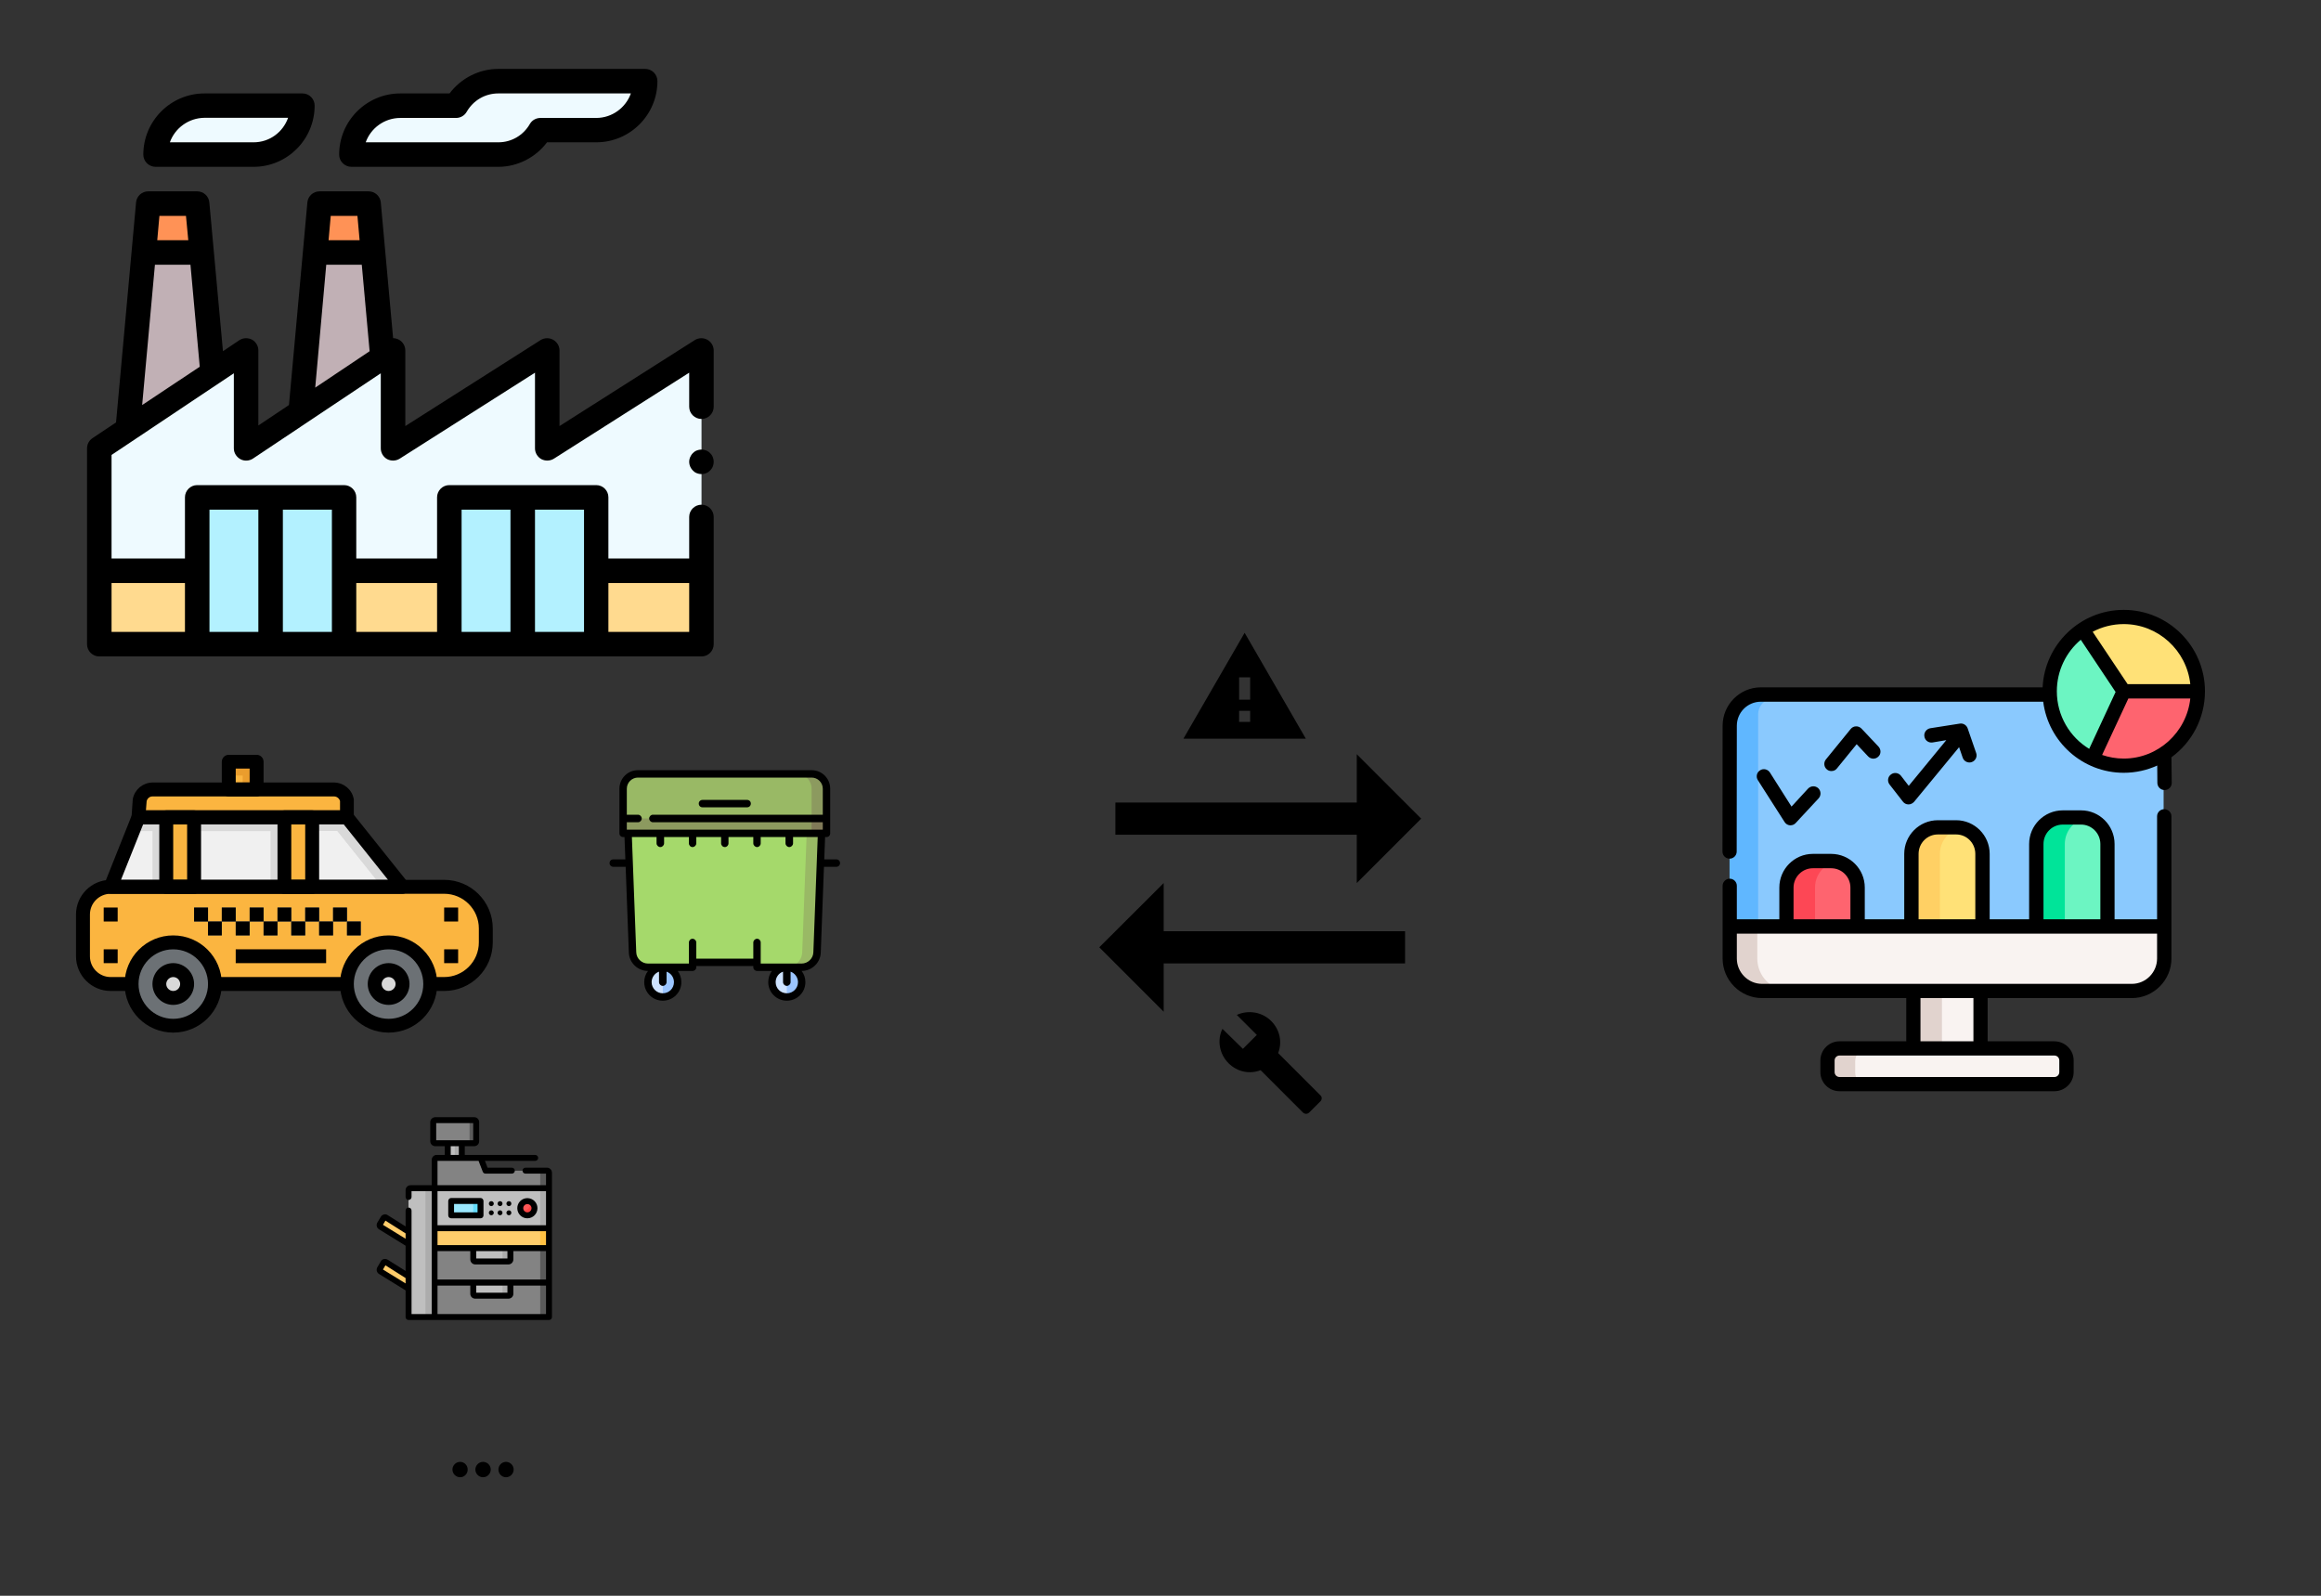 <?xml version="1.0" encoding="UTF-8"?>
<!DOCTYPE svg PUBLIC "-//W3C//DTD SVG 1.1//EN" "http://www.w3.org/Graphics/SVG/1.1/DTD/svg11.dtd">
<svg version="1.2" width="160mm" height="110mm" viewBox="0 0 16000 11000" preserveAspectRatio="xMidYMid" fill-rule="evenodd" stroke-width="28.222" stroke-linejoin="round" xmlns="http://www.w3.org/2000/svg" xmlns:ooo="http://xml.openoffice.org/svg/export" xmlns:xlink="http://www.w3.org/1999/xlink" xmlns:presentation="http://sun.com/xmlns/staroffice/presentation" xmlns:smil="http://www.w3.org/2001/SMIL20/" xmlns:anim="urn:oasis:names:tc:opendocument:xmlns:animation:1.0" xml:space="preserve">
 <rect x="0" y="0" width="16000" height="11000" fill="#333333" stroke="none"/>
 <defs class="ClipPathGroup">
  <clipPath id="presentation_clip_path" clipPathUnits="userSpaceOnUse">
   <rect x="0" y="0" width="16000" height="11000"/>
  </clipPath>
  <clipPath id="presentation_clip_path_shrink" clipPathUnits="userSpaceOnUse">
   <rect x="16" y="11" width="15968" height="10978"/>
  </clipPath>
 </defs>
 <defs class="TextShapeIndex">
  <g ooo:slide="id1" ooo:id-list="id3 id4 id5 id6 id7 id8 id9 id10 id11"/>
 </defs>
 <defs class="EmbeddedBulletChars">
  <g id="bullet-char-template-57356" transform="scale(0,-0)">
   <path d="M 580,1141 L 1163,571 580,0 -4,571 580,1141 Z"/>
  </g>
  <g id="bullet-char-template-57354" transform="scale(0,-0)">
   <path d="M 8,1128 L 1137,1128 1137,0 8,0 8,1128 Z"/>
  </g>
  <g id="bullet-char-template-10146" transform="scale(0,-0)">
   <path d="M 174,0 L 602,739 174,1481 1456,739 174,0 Z M 1358,739 L 309,1346 659,739 1358,739 Z"/>
  </g>
  <g id="bullet-char-template-10132" transform="scale(0,-0)">
   <path d="M 2015,739 L 1276,0 717,0 1260,543 174,543 174,936 1260,936 717,1481 1274,1481 2015,739 Z"/>
  </g>
  <g id="bullet-char-template-10007" transform="scale(0,-0)">
   <path d="M 0,-2 C -7,14 -16,27 -25,37 L 356,567 C 262,823 215,952 215,954 215,979 228,992 255,992 264,992 276,990 289,987 310,991 331,999 354,1012 L 381,999 492,748 772,1049 836,1024 860,1049 C 881,1039 901,1025 922,1006 886,937 835,863 770,784 769,783 710,716 594,584 L 774,223 C 774,196 753,168 711,139 L 727,119 C 717,90 699,76 672,76 641,76 570,178 457,381 L 164,-76 C 142,-110 111,-127 72,-127 30,-127 9,-110 8,-76 1,-67 -2,-52 -2,-32 -2,-23 -1,-13 0,-2 Z"/>
  </g>
  <g id="bullet-char-template-10004" transform="scale(0,-0)">
   <path d="M 285,-33 C 182,-33 111,30 74,156 52,228 41,333 41,471 41,549 55,616 82,672 116,743 169,778 240,778 293,778 328,747 346,684 L 369,508 C 377,444 397,411 428,410 L 1163,1116 C 1174,1127 1196,1133 1229,1133 1271,1133 1292,1118 1292,1087 L 1292,965 C 1292,929 1282,901 1262,881 L 442,47 C 390,-6 338,-33 285,-33 Z"/>
  </g>
  <g id="bullet-char-template-9679" transform="scale(0,-0)">
   <path d="M 813,0 C 632,0 489,54 383,161 276,268 223,411 223,592 223,773 276,916 383,1023 489,1130 632,1184 813,1184 992,1184 1136,1130 1245,1023 1353,916 1407,772 1407,592 1407,412 1353,268 1245,161 1136,54 992,0 813,0 Z"/>
  </g>
  <g id="bullet-char-template-8226" transform="scale(0,-0)">
   <path d="M 346,457 C 273,457 209,483 155,535 101,586 74,649 74,723 74,796 101,859 155,911 209,963 273,989 346,989 419,989 480,963 531,910 582,859 608,796 608,723 608,648 583,586 532,535 482,483 420,457 346,457 Z"/>
  </g>
  <g id="bullet-char-template-8211" transform="scale(0,-0)">
   <path d="M -4,459 L 1135,459 1135,606 -4,606 -4,459 Z"/>
  </g>
  <g id="bullet-char-template-61548" transform="scale(0,-0)">
   <path d="M 173,740 C 173,903 231,1043 346,1159 462,1274 601,1332 765,1332 928,1332 1067,1274 1183,1159 1299,1043 1357,903 1357,740 1357,577 1299,437 1183,322 1067,206 928,148 765,148 601,148 462,206 346,322 231,437 173,577 173,740 Z"/>
  </g>
 </defs>
 <g>
  <g id="id2" class="Master_Slide">
   <g id="bg-id2" class="Background"/>
   <g id="bo-id2" class="BackgroundObjects"/>
  </g>
 </g>
 <g class="SlideGroup">
  <g>
   <g id="container-id1">
    <g id="id1" class="Slide" clip-path="url(#presentation_clip_path)">
     <g class="Page">
      <g class="Graphic">
       <g id="id3">
        <rect class="BoundingBox" stroke="none" fill="none" x="600" y="340" width="4321" height="4321"/>
        <defs>
         <clipPath id="clip_path_1" clipPathUnits="userSpaceOnUse">
          <path d="M 600,340 L 4920,340 4920,4660 600,4660 600,340 Z"/>
         </clipPath>
        </defs>
        <g clip-path="url(#clip_path_1)">
         <path fill="rgb(238,250,255)" stroke="none" d="M 3773,3091 L 3773,2416 2709,3091 2709,2416 C 2639,2462 1730,3069 1697,3091 L 1697,2416 C 1629,2461 796,3016 684,3091 L 684,3934 4836,3934 4836,2416 3773,3091 Z"/>
         <path fill="rgb(255,218,143)" stroke="none" d="M 684,3934 L 4836,3934 4836,4441 684,4441 684,3934 Z"/>
         <path fill="rgb(238,250,255)" stroke="none" d="M 3435,559 L 4448,559 C 4448,746 4296,897 4110,897 L 3726,897 C 3667,997 3560,1066 3435,1066 L 2423,1066 C 2423,879 2574,728 2760,728 L 3144,728 C 3203,628 3310,559 3435,559 L 3435,559 Z"/>
         <path fill="rgb(179,241,255)" stroke="none" d="M 3098,3428 L 3098,4441 4110,4441 C 4110,4318 4110,3551 4110,3428 3988,3428 3221,3428 3098,3428 L 3098,3428 Z"/>
         <path fill="rgb(193,176,181)" stroke="none" d="M 2571,1741 L 2637,2464 2073,2840 2172,1741 2571,1741 Z"/>
         <path fill="rgb(255,146,86)" stroke="none" d="M 2541,1403 L 2571,1741 2172,1741 2203,1403 2541,1403 Z"/>
         <path fill="rgb(238,250,255)" stroke="none" d="M 1410,728 L 2085,728 C 2085,915 1934,1066 1748,1066 L 1073,1066 C 1073,879 1224,728 1410,728 L 1410,728 Z"/>
         <path fill="rgb(179,241,255)" stroke="none" d="M 1359,3428 L 1359,4441 2372,4441 C 2372,4318 2372,3551 2372,3428 2249,3428 1483,3428 1359,3428 L 1359,3428 Z"/>
         <path fill="rgb(193,176,181)" stroke="none" d="M 1390,1741 L 1465,2570 880,2960 991,1741 1390,1741 Z"/>
         <path fill="rgb(255,146,86)" stroke="none" d="M 1359,1403 L 1390,1741 991,1741 1022,1403 1359,1403 Z"/>
         <path fill="rgb(0,0,0)" stroke="none" d="M 1073,1150 L 1748,1150 C 1980,1150 2169,961 2169,728 2169,682 2132,644 2085,644 L 1410,644 C 1177,644 988,833 988,1066 988,1112 1026,1150 1073,1150 Z M 1986,812 C 1951,911 1858,981 1748,981 L 1171,981 C 1206,883 1300,813 1410,812 L 1986,812 Z"/>
         <path fill="rgb(0,0,0)" stroke="none" d="M 3435,1150 C 3567,1150 3692,1086 3771,981 L 4110,981 C 4343,981 4532,792 4532,559 4532,513 4494,475 4448,475 L 3435,475 C 3303,475 3178,539 3099,644 L 2760,644 C 2527,644 2338,833 2338,1066 2338,1112 2376,1150 2423,1150 L 3435,1150 Z M 2760,813 L 3144,813 C 3174,813 3202,797 3217,771 3263,691 3345,644 3435,644 L 4349,644 C 4314,742 4220,813 4110,813 L 3726,813 C 3696,813 3668,828 3653,854 3607,934 3525,981 3435,981 L 2521,981 C 2556,883 2650,813 2760,813 Z"/>
         <path fill="rgb(0,0,0)" stroke="none" d="M 4920,3183 C 4920,3198 4916,3213 4909,3226 4901,3238 4891,3249 4878,3257 4865,3264 4850,3268 4836,3268 4821,3268 4806,3264 4793,3257 4781,3249 4770,3238 4763,3226 4755,3213 4751,3198 4751,3183 4751,3169 4755,3154 4763,3141 4770,3128 4781,3118 4793,3110 4806,3103 4821,3099 4836,3099 4850,3099 4865,3103 4878,3110 4891,3118 4901,3128 4909,3141 4916,3154 4920,3169 4920,3183 L 4920,3183 Z"/>
         <path fill="rgb(0,0,0)" stroke="none" d="M 4790,2344 L 3857,2937 3857,2416 C 3857,2385 3840,2357 3813,2342 3786,2327 3753,2328 3727,2344 L 2794,2937 2794,2416 C 2794,2385 2777,2356 2749,2341 2737,2335 2723,2331 2710,2331 2694,2154 2646,1631 2625,1395 2621,1352 2584,1319 2541,1319 L 2203,1319 C 2159,1319 2123,1352 2119,1395 2103,1571 2003,2668 1992,2792 L 1781,2933 1781,2416 C 1781,2385 1764,2356 1737,2341 1709,2327 1676,2328 1650,2345 L 1537,2421 C 1517,2207 1462,1596 1443,1395 1439,1352 1403,1319 1359,1319 L 1022,1319 C 978,1319 942,1352 938,1395 930,1483 809,2813 800,2912 L 638,3020 C 614,3036 600,3062 600,3091 L 600,4441 C 600,4487 638,4525 684,4525 L 4836,4525 C 4882,4525 4920,4487 4920,4441 L 4920,3563 C 4920,3517 4882,3479 4836,3479 4789,3479 4751,3517 4751,3563 L 4751,3850 4194,3850 4194,3428 C 4194,3382 4157,3344 4110,3344 L 3097,3344 C 3051,3344 3013,3382 3013,3428 L 3013,3850 2456,3850 2456,3428 C 2456,3382 2418,3344 2372,3344 L 1359,3344 C 1313,3344 1275,3382 1275,3428 L 1275,3850 769,3850 769,3136 C 2002,2313 529,3296 1612,2573 L 1612,3091 C 1612,3122 1630,3150 1657,3165 1684,3180 1718,3178 1744,3161 L 2625,2573 2625,3091 C 2625,3121 2642,3150 2669,3165 2696,3179 2729,3178 2755,3162 L 3688,2569 3688,3091 C 3688,3121 3705,3150 3732,3165 3759,3179 3792,3178 3818,3162 L 4751,2569 4751,2804 C 4751,2850 4789,2888 4836,2888 4882,2888 4920,2850 4920,2804 L 4920,2416 C 4920,2385 4903,2357 4876,2342 4849,2327 4816,2328 4790,2344 Z M 4751,4019 L 4751,4356 4194,4356 4194,4019 4751,4019 Z M 4026,4356 L 3688,4356 3688,3513 4026,3513 4026,4356 Z M 3182,3513 L 3519,3513 3519,4356 3182,4356 3182,3513 Z M 3013,4019 L 3013,4356 2456,4356 2456,4019 3013,4019 Z M 2288,4356 L 1950,4356 1950,3513 2288,3513 2288,4356 Z M 1444,3513 L 1781,3513 1781,4356 1444,4356 1444,3513 Z M 1275,4019 L 1275,4356 769,4356 769,4019 1275,4019 Z M 1068,1825 L 1313,1825 1377,2528 980,2792 1068,1825 Z M 1282,1488 L 1298,1656 1084,1656 1099,1488 1282,1488 Z M 2464,1488 L 2479,1656 2265,1656 2280,1488 2464,1488 Z M 2249,1825 L 2494,1825 2548,2421 2173,2672 2249,1825 Z"/>
        </g>
       </g>
      </g>
      <g class="Graphic">
       <g id="id4">
        <rect class="BoundingBox" stroke="none" fill="none" x="11874" y="4200" width="3327" height="3327"/>
        <defs>
         <clipPath id="clip_path_2" clipPathUnits="userSpaceOnUse">
          <path d="M 11874,4200 L 15200,4200 15200,7526 11874,7526 11874,4200 Z"/>
         </clipPath>
        </defs>
        <g clip-path="url(#clip_path_2)">
         <path fill="rgb(138,201,254)" stroke="none" d="M 14804,6567 L 12034,6567 C 11973,6567 11923,6517 11923,6456 L 11923,4924 C 11923,4863 11973,4813 12034,4813 L 14804,4813 C 14866,4813 14915,4863 14915,4924 L 14915,6456 C 14915,6517 14866,6567 14804,6567 L 14804,6567 Z"/>
         <path fill="rgb(96,183,255)" stroke="none" d="M 12034,6567 C 11973,6567 11923,6517 11923,6456 L 11923,4924 C 11923,4863 11973,4813 12034,4813 L 12231,4813 C 12169,4813 12120,4863 12120,4924 L 12120,6456 C 12120,6517 12169,6567 12231,6567 L 12034,6567 Z"/>
         <path fill="rgb(249,243,241)" stroke="none" d="M 14889,6387 C 14907,6387 14922,6401 14922,6419 L 14922,6607 C 14922,6728 14826,6827 14705,6831 14703,6831 14700,6831 14698,6831 L 12141,6831 C 12139,6831 12137,6831 12135,6831 12014,6828 11917,6728 11917,6607 L 11917,6419 C 11917,6401 11932,6387 11950,6387 L 14889,6387 Z"/>
         <path fill="rgb(249,243,241)" stroke="none" d="M 14157,7477 L 12675,7477 C 12629,7477 12592,7440 12592,7394 L 12592,7314 C 12592,7268 12629,7231 12675,7231 L 14157,7231 C 14203,7231 14240,7268 14240,7314 L 14240,7394 C 14240,7440 14203,7477 14157,7477 L 14157,7477 Z"/>
         <path fill="rgb(249,243,241)" stroke="none" d="M 13653,7227 L 13653,6834 13190,6834 13190,6852 13190,7227 13653,7227 Z"/>
         <path fill="rgb(254,100,111)" stroke="none" d="M 12315,6387 L 12315,6118 C 12315,6017 12396,5935 12497,5935 L 12623,5935 C 12724,5935 12805,6017 12805,6118 L 12805,6387 12315,6387 Z"/>
         <path fill="rgb(255,225,119)" stroke="none" d="M 13176,6387 L 13176,5886 C 13176,5785 13258,5703 13358,5703 L 13484,5703 C 13585,5703 13666,5785 13666,5886 L 13666,6387 13176,6387 Z"/>
         <path fill="rgb(108,245,194)" stroke="none" d="M 14037,6387 L 14037,5818 C 14037,5717 14119,5635 14219,5635 L 14346,5635 C 14446,5635 14528,5717 14528,5818 L 14528,6387 14037,6387 Z"/>
         <path fill="rgb(108,245,194)" stroke="none" d="M 14640,4765 L 14430,5233 C 14247,5150 14129,4967 14129,4765 14129,4593 14216,4431 14361,4336 L 14640,4765 Z"/>
         <path fill="rgb(254,100,111)" stroke="none" d="M 14640,4765 L 15150,4740 C 15150,4748 15151,4757 15151,4765 15151,5047 14920,5278 14640,5278 14559,5278 14478,5258 14406,5221 L 14640,4765 Z"/>
         <path fill="rgb(255,225,119)" stroke="none" d="M 14640,4765 L 14358,4338 C 14442,4282 14540,4253 14640,4253 14920,4253 15151,4484 15151,4765 L 14640,4765 Z"/>
         <path fill="rgb(225,211,206)" stroke="none" d="M 12141,6831 C 12139,6831 12137,6831 12135,6831 12014,6828 11917,6728 11917,6607 L 11917,6419 C 11917,6401 11932,6387 11950,6387 L 12147,6387 C 12128,6387 12114,6401 12114,6419 L 12114,6607 C 12114,6728 12211,6828 12332,6831 12334,6831 12336,6831 12338,6831 L 12141,6831 Z"/>
         <path fill="rgb(225,211,206)" stroke="none" d="M 13190,6834 L 13387,6834 13387,7227 13190,7227 13190,6834 Z"/>
         <path fill="rgb(225,211,206)" stroke="none" d="M 12872,7477 L 12675,7477 C 12629,7477 12592,7440 12592,7394 L 12592,7314 C 12592,7268 12629,7231 12675,7231 L 12872,7231 C 12826,7231 12789,7268 12789,7314 L 12789,7394 C 12789,7440 12826,7477 12872,7477 L 12872,7477 Z"/>
         <path fill="rgb(253,71,85)" stroke="none" d="M 12512,6118 L 12512,6386 12315,6386 12315,6118 C 12315,6017 12396,5935 12497,5935 L 12623,5935 C 12635,5935 12647,5937 12658,5939 12575,5955 12512,6029 12512,6118 Z"/>
         <path fill="rgb(255,208,100)" stroke="none" d="M 13520,5707 C 13436,5723 13373,5797 13373,5886 L 13373,6386 13176,6386 13176,5886 C 13176,5785 13258,5703 13358,5703 L 13484,5703 C 13496,5703 13508,5704 13520,5707 L 13520,5707 Z"/>
         <path fill="rgb(0,228,153)" stroke="none" d="M 14234,5818 L 14234,6386 14037,6386 14037,5818 C 14037,5717 14119,5635 14219,5635 L 14346,5635 C 14358,5635 14369,5636 14381,5638 14297,5655 14234,5729 14234,5818 Z"/>
         <path fill="rgb(0,0,0)" stroke="none" d="M 14870,5627 L 14870,6337 14577,6337 14577,5818 C 14577,5690 14473,5586 14346,5586 L 14220,5586 C 14092,5586 13988,5690 13988,5818 L 13988,6337 13716,6337 13716,5886 C 13716,5758 13612,5654 13485,5654 L 13359,5654 C 13231,5654 13127,5758 13127,5886 L 13127,6337 12855,6337 12855,6118 C 12855,5990 12751,5886 12623,5886 L 12497,5886 C 12370,5886 12266,5990 12266,6118 L 12266,6337 11973,6337 11973,6106 C 11973,6079 11951,6057 11924,6057 11897,6057 11875,6079 11875,6106 L 11875,6387 C 11875,6387 11875,6387 11875,6387 L 11875,6607 C 11875,6757 11997,6880 12147,6880 L 13141,6880 13141,7178 12681,7178 C 12608,7178 12549,7237 12549,7310 L 12549,7390 C 12549,7463 12608,7522 12681,7522 L 14162,7522 C 14235,7522 14295,7463 14295,7390 L 14295,7310 C 14295,7237 14235,7178 14162,7178 L 13702,7178 13702,6880 14696,6880 C 14846,6880 14969,6757 14969,6607 L 14969,6387 C 14969,6387 14969,6387 14969,6387 L 14969,5627 C 14969,5600 14947,5578 14919,5578 14892,5578 14870,5600 14870,5627 Z M 14087,5818 C 14087,5744 14146,5684 14220,5684 L 14346,5684 C 14419,5684 14479,5744 14479,5818 L 14479,6337 14087,6337 14087,5818 Z M 13226,5886 C 13226,5812 13285,5752 13359,5752 L 13485,5752 C 13558,5752 13617,5812 13617,5886 L 13617,6337 13226,6337 13226,5886 Z M 12364,6118 C 12364,6045 12424,5985 12497,5985 L 12623,5985 C 12697,5985 12756,6045 12756,6118 L 12756,6337 12364,6337 12364,6118 Z M 14196,7310 L 14196,7390 C 14196,7409 14181,7424 14162,7424 L 12681,7424 C 12662,7424 12647,7409 12647,7390 L 12647,7310 C 12647,7291 12662,7276 12681,7276 L 14162,7276 C 14181,7276 14196,7291 14196,7310 Z M 13604,7178 L 13239,7178 13239,6880 13604,6880 13604,7178 Z M 14870,6607 C 14870,6703 14792,6782 14696,6782 L 12147,6782 C 12051,6782 11973,6703 11973,6607 L 11973,6436 14870,6436 14870,6607 Z"/>
         <path fill="rgb(0,0,0)" stroke="none" d="M 12339,5689 C 12340,5689 12342,5689 12343,5689 12357,5689 12370,5683 12379,5673 L 12537,5503 C 12555,5483 12554,5452 12534,5433 12514,5415 12483,5416 12464,5436 L 12350,5560 12201,5325 C 12186,5302 12156,5295 12133,5310 12110,5324 12103,5355 12118,5378 L 12302,5666 C 12310,5679 12324,5688 12339,5689 L 12339,5689 Z"/>
         <path fill="rgb(0,0,0)" stroke="none" d="M 12663,5297 L 12799,5130 12878,5214 C 12897,5234 12928,5235 12948,5216 12968,5198 12968,5167 12950,5147 L 12832,5022 C 12822,5012 12808,5006 12794,5007 12780,5007 12767,5014 12758,5025 L 12587,5235 C 12570,5256 12573,5287 12594,5304 12603,5312 12614,5315 12625,5315 12640,5315 12654,5309 12663,5297 Z"/>
         <path fill="rgb(0,0,0)" stroke="none" d="M 13104,5347 C 13087,5326 13056,5322 13035,5339 13013,5355 13009,5386 13026,5408 L 13118,5526 C 13127,5538 13141,5545 13156,5545 13156,5545 13157,5545 13157,5545 13171,5545 13185,5538 13195,5527 L 13503,5153 C 13504,5152 13504,5151 13505,5150 L 13530,5223 C 13537,5243 13556,5256 13577,5256 13582,5256 13587,5255 13593,5253 13618,5244 13632,5216 13623,5191 L 13564,5020 C 13556,4998 13533,4984 13510,4988 L 13306,5020 C 13280,5025 13261,5050 13266,5077 13270,5104 13295,5122 13322,5118 L 13417,5102 13158,5417 13104,5347 Z"/>
         <path fill="rgb(0,0,0)" stroke="none" d="M 14640,4204 C 14341,4204 14095,4441 14081,4738 L 12139,4738 C 11993,4738 11875,4857 11875,5003 L 11874,5870 C 11874,5897 11896,5919 11923,5919 L 11923,5919 C 11950,5919 11972,5897 11972,5870 L 11973,5003 C 11973,4911 12047,4837 12139,4837 L 14085,4837 C 14120,5113 14356,5327 14640,5327 14722,5327 14801,5309 14871,5277 L 14872,5398 C 14873,5425 14895,5446 14921,5446 L 14922,5446 C 14949,5446 14971,5424 14971,5397 L 14969,5220 C 15109,5118 15200,4952 15200,4765 15200,4456 14949,4204 14640,4204 Z M 15099,4716 L 14667,4716 14426,4355 C 14490,4321 14563,4302 14640,4302 14878,4302 15074,4484 15099,4716 Z M 14344,4410 L 14584,4770 14402,5162 C 14268,5081 14179,4933 14179,4765 14179,4623 14243,4495 14344,4410 Z M 14491,5204 L 14672,4815 15099,4815 C 15074,5047 14878,5229 14640,5229 14588,5229 14538,5220 14491,5204 Z"/>
        </g>
       </g>
      </g>
      <g class="Graphic">
       <g id="id5">
        <rect class="BoundingBox" stroke="none" fill="none" x="7301" y="4700" width="2774" height="2774"/>
        <path fill="rgb(0,0,0)" stroke="none" d="M 9797,5643 L 9353,5199 9353,5532 7689,5532 7689,5754 9353,5754 9353,6087 9797,5643 9797,5643 Z"/>
        <path fill="rgb(0,0,0)" stroke="none" d="M 7578,6530 L 8022,6974 8022,6641 9686,6641 9686,6419 8022,6419 8022,6087 7578,6530 7578,6530 Z"/>
       </g>
      </g>
      <g class="Graphic">
       <g id="id6">
        <rect class="BoundingBox" stroke="none" fill="none" x="8100" y="4266" width="961" height="961"/>
        <path fill="rgb(0,0,0)" stroke="none" d="M 8158,5092 L 9002,5092 8580,4362 8158,5092 8158,5092 Z M 8618,4976 L 8542,4976 8542,4900 8618,4900 8618,4976 8618,4976 Z M 8618,4823 L 8542,4823 8542,4669 8618,4669 8618,4823 8618,4823 Z"/>
       </g>
      </g>
      <g class="Graphic">
       <g id="id7">
        <rect class="BoundingBox" stroke="none" fill="none" x="8360" y="6926" width="801" height="801"/>
        <path fill="rgb(0,0,0)" stroke="none" d="M 9102,7550 L 8811,7259 C 8840,7185 8824,7099 8763,7038 8699,6974 8603,6961 8526,6996 L 8664,7134 8568,7230 8427,7092 C 8389,7169 8405,7265 8469,7329 8530,7390 8616,7406 8690,7377 L 8981,7668 C 8994,7681 9013,7681 9026,7668 L 9099,7595 C 9115,7582 9115,7560 9102,7550 L 9102,7550 Z"/>
       </g>
      </g>
      <g class="Graphic">
       <g id="id8">
        <rect class="BoundingBox" stroke="none" fill="none" x="521" y="4721" width="2880" height="2880"/>
        <path fill="rgb(217,217,217)" stroke="none" d="M 955,5634 L 2392,5634 2775,6113 763,6113 955,5634 Z"/>
        <path fill="rgb(240,240,240)" stroke="none" d="M 955,5634 L 763,6113 2631,6113 2248,5634 955,5634 955,5634 Z"/>
        <path fill="rgb(217,217,217)" stroke="none" d="M 2392,5729 L 2392,5634 955,5634 917,5729 2392,5729 2392,5729 Z"/>
        <path fill="rgb(251,181,64)" stroke="none" d="M 1290,6113 L 3062,6113 C 3221,6113 3349,6241 3349,6400 L 3349,6496 C 3349,6654 3221,6783 3062,6783 L 763,6783 C 657,6783 572,6697 572,6592 L 572,6304 C 572,6198 657,6113 763,6113 L 1290,6113 1290,6113 Z"/>
        <path fill="rgb(108,113,117)" stroke="none" d="M 1482,6783 C 1482,6834 1468,6883 1443,6927 1418,6970 1382,7007 1338,7032 1294,7057 1245,7070 1194,7070 1144,7070 1094,7057 1051,7032 1007,7007 971,6970 945,6927 920,6883 907,6834 907,6783 907,6733 920,6683 945,6639 971,6596 1007,6559 1051,6534 1094,6509 1144,6496 1194,6496 1245,6496 1294,6509 1338,6534 1382,6559 1418,6596 1443,6639 1468,6683 1482,6733 1482,6783 L 1482,6783 Z"/>
        <path fill="rgb(217,217,217)" stroke="none" d="M 1290,6783 C 1290,6800 1286,6816 1277,6831 1269,6846 1257,6858 1242,6866 1228,6874 1211,6879 1194,6879 1177,6879 1161,6874 1146,6866 1132,6858 1120,6846 1111,6831 1103,6816 1098,6800 1098,6783 1098,6766 1103,6750 1111,6735 1120,6721 1132,6709 1146,6700 1161,6692 1177,6687 1194,6687 1211,6687 1228,6692 1242,6700 1257,6709 1269,6721 1277,6735 1286,6750 1290,6766 1290,6783 L 1290,6783 Z"/>
        <path fill="rgb(108,113,117)" stroke="none" d="M 2966,6783 C 2966,6834 2953,6883 2928,6927 2902,6970 2866,7007 2823,7032 2779,7057 2729,7070 2679,7070 2628,7070 2579,7057 2535,7032 2491,7007 2455,6970 2430,6927 2405,6883 2392,6834 2392,6783 2392,6733 2405,6683 2430,6639 2455,6596 2491,6559 2535,6534 2579,6509 2628,6496 2679,6496 2729,6496 2779,6509 2823,6534 2866,6559 2902,6596 2928,6639 2953,6683 2966,6733 2966,6783 L 2966,6783 Z"/>
        <path fill="rgb(251,181,64)" stroke="none" d="M 2152,5586 L 2152,6161 1146,6161 1146,5586 2152,5586 Z"/>
        <path fill="rgb(217,217,217)" stroke="none" d="M 2775,6783 C 2775,6800 2770,6816 2762,6831 2753,6846 2741,6858 2727,6866 2712,6874 2696,6879 2679,6879 2662,6879 2646,6874 2631,6866 2616,6858 2604,6846 2596,6831 2587,6816 2583,6800 2583,6783 2583,6766 2587,6750 2596,6735 2604,6721 2616,6709 2631,6700 2646,6692 2662,6687 2679,6687 2696,6687 2712,6692 2727,6700 2741,6709 2753,6721 2762,6735 2770,6750 2775,6766 2775,6783 L 2775,6783 Z"/>
        <path fill="rgb(108,113,117)" stroke="none" d="M 1338,6256 L 1434,6256 1434,6352 1338,6352 1338,6256 1338,6256 Z"/>
        <path fill="rgb(108,113,117)" stroke="none" d="M 1529,6352 L 1529,6448 1434,6448 1434,6352 1529,6352 Z"/>
        <path fill="rgb(108,113,117)" stroke="none" d="M 1625,6352 L 1721,6352 1721,6448 1625,6448 1625,6352 1625,6352 Z"/>
        <path fill="rgb(108,113,117)" stroke="none" d="M 1529,6256 L 1625,6256 1625,6352 1529,6352 1529,6256 1529,6256 Z"/>
        <path fill="rgb(108,113,117)" stroke="none" d="M 2104,6256 L 2200,6256 2200,6352 2104,6352 2104,6256 2104,6256 Z"/>
        <path fill="rgb(108,113,117)" stroke="none" d="M 2200,6352 L 2296,6352 2296,6448 2200,6448 2200,6352 2200,6352 Z"/>
        <path fill="rgb(108,113,117)" stroke="none" d="M 2392,6352 L 2487,6352 2487,6448 2392,6448 2392,6352 2392,6352 Z"/>
        <path fill="rgb(108,113,117)" stroke="none" d="M 2008,6352 L 2104,6352 2104,6448 2008,6448 2008,6352 2008,6352 Z"/>
        <path fill="rgb(108,113,117)" stroke="none" d="M 2296,6256 L 2392,6256 2392,6352 2296,6352 2296,6256 2296,6256 Z"/>
        <path fill="rgb(108,113,117)" stroke="none" d="M 1721,6256 L 1817,6256 1817,6352 1721,6352 1721,6256 1721,6256 Z"/>
        <path fill="rgb(108,113,117)" stroke="none" d="M 1817,6352 L 1913,6352 1913,6448 1817,6448 1817,6352 1817,6352 Z"/>
        <path fill="rgb(108,113,117)" stroke="none" d="M 2008,6256 L 2008,6352 1913,6352 1913,6256 2008,6256 Z"/>
        <path fill="rgb(234,157,45)" stroke="none" d="M 1577,5251 L 1769,5251 1769,5442 1577,5442 1577,5251 1577,5251 Z"/>
        <path fill="rgb(251,181,64)" stroke="none" d="M 1577,5346 L 1673,5346 1673,5490 1577,5490 1577,5346 1577,5346 Z"/>
        <path fill="rgb(234,157,45)" stroke="none" d="M 1625,6544 L 2248,6544 2248,6639 1625,6639 1625,6544 1625,6544 Z"/>
        <path fill="rgb(234,157,45)" stroke="none" d="M 3062,6256 L 3158,6256 3158,6352 3062,6352 3062,6256 3062,6256 Z"/>
        <path fill="rgb(234,157,45)" stroke="none" d="M 3062,6544 L 3158,6544 3158,6639 3062,6639 3062,6544 3062,6544 Z"/>
        <path fill="rgb(234,157,45)" stroke="none" d="M 715,6256 L 811,6256 811,6352 715,6352 715,6256 715,6256 Z"/>
        <path fill="rgb(234,157,45)" stroke="none" d="M 715,6544 L 811,6544 811,6639 715,6639 715,6544 715,6544 Z"/>
        <path fill="rgb(251,181,64)" stroke="none" d="M 2392,5634 L 955,5634 963,5515 C 972,5473 1008,5443 1051,5442 L 2304,5442 C 2346,5443 2383,5473 2392,5515 L 2392,5634 2392,5634 Z"/>
        <path fill="rgb(217,217,217)" stroke="none" d="M 1051,5634 L 1146,5634 1146,6113 1051,6113 1051,5634 1051,5634 Z"/>
        <path fill="rgb(217,217,217)" stroke="none" d="M 1338,5634 L 1961,5634 1961,6113 1338,6113 1338,5634 1338,5634 Z"/>
        <path fill="rgb(240,240,240)" stroke="none" d="M 1338,5729 L 1865,5729 1865,6113 1338,6113 1338,5729 1338,5729 Z"/>
        <path fill="rgb(240,240,240)" stroke="none" d="M 2152,5729 L 2152,6113 2631,6113 2324,5729 2152,5729 2152,5729 Z"/>
        <path fill="rgb(0,0,0)" stroke="none" d="M 3062,6831 L 3014,6831 C 2988,6831 2966,6810 2966,6783 2966,6757 2988,6735 3014,6735 L 3062,6735 C 3194,6735 3301,6628 3301,6496 L 3301,6400 C 3301,6268 3194,6161 3062,6161 L 763,6161 C 684,6161 620,6225 620,6304 L 620,6592 C 620,6671 684,6735 763,6735 L 859,6735 C 885,6735 907,6757 907,6783 907,6810 885,6831 859,6831 L 763,6831 C 631,6831 524,6724 524,6592 L 524,6304 C 524,6172 631,6065 763,6065 L 3062,6065 C 3247,6065 3397,6215 3397,6400 L 3397,6496 C 3397,6681 3247,6831 3062,6831 L 3062,6831 Z"/>
        <path fill="rgb(0,0,0)" stroke="none" d="M 2344,6831 L 1482,6831 C 1455,6831 1434,6810 1434,6783 1434,6757 1455,6735 1482,6735 L 2344,6735 C 2370,6735 2392,6757 2392,6783 2392,6810 2370,6831 2344,6831 L 2344,6831 Z"/>
        <path fill="rgb(0,0,0)" stroke="none" d="M 1194,7118 C 1009,7118 859,6968 859,6783 859,6598 1009,6448 1194,6448 1379,6448 1529,6598 1529,6783 1529,6968 1379,7118 1194,7118 L 1194,7118 Z M 1194,6544 C 1062,6544 955,6651 955,6783 955,6915 1062,7023 1194,7023 1326,7023 1434,6915 1434,6783 1434,6651 1326,6544 1194,6544 L 1194,6544 Z"/>
        <path fill="rgb(0,0,0)" stroke="none" d="M 1194,6927 C 1115,6927 1051,6862 1051,6783 1051,6704 1115,6639 1194,6639 1273,6639 1338,6704 1338,6783 1338,6862 1273,6927 1194,6927 L 1194,6927 Z M 1194,6735 C 1168,6735 1146,6757 1146,6783 1146,6809 1168,6831 1194,6831 1221,6831 1242,6809 1242,6783 1242,6757 1221,6735 1194,6735 L 1194,6735 Z"/>
        <path fill="rgb(0,0,0)" stroke="none" d="M 2679,7118 C 2494,7118 2344,6968 2344,6783 2344,6598 2494,6448 2679,6448 2864,6448 3014,6598 3014,6783 3014,6968 2864,7118 2679,7118 L 2679,7118 Z M 2679,6544 C 2547,6544 2439,6651 2439,6783 2439,6915 2547,7023 2679,7023 2811,7023 2918,6915 2918,6783 2918,6651 2811,6544 2679,6544 L 2679,6544 Z"/>
        <path fill="rgb(0,0,0)" stroke="none" d="M 2679,6927 C 2600,6927 2535,6862 2535,6783 2535,6704 2600,6639 2679,6639 2758,6639 2823,6704 2823,6783 2823,6862 2758,6927 2679,6927 L 2679,6927 Z M 2679,6735 C 2652,6735 2631,6757 2631,6783 2631,6809 2652,6831 2679,6831 2705,6831 2727,6809 2727,6783 2727,6757 2705,6735 2679,6735 L 2679,6735 Z"/>
        <path fill="rgb(0,0,0)" stroke="none" d="M 2152,6161 L 1961,6161 C 1934,6161 1913,6139 1913,6113 L 1913,5634 C 1913,5607 1934,5586 1961,5586 L 2152,5586 C 2179,5586 2200,5607 2200,5634 L 2200,6113 C 2200,6139 2179,6161 2152,6161 L 2152,6161 Z M 2008,6065 L 2104,6065 2104,5682 2008,5682 2008,6065 2008,6065 Z"/>
        <path fill="rgb(0,0,0)" stroke="none" d="M 1338,6161 L 1146,6161 C 1120,6161 1098,6139 1098,6113 L 1098,5634 C 1098,5607 1120,5586 1146,5586 L 1338,5586 C 1364,5586 1386,5607 1386,5634 L 1386,6113 C 1386,6139 1364,6161 1338,6161 Z M 1290,6065 L 1290,5682 1194,5682 1194,6065 1290,6065 Z"/>
        <path fill="rgb(0,0,0)" stroke="none" d="M 1386,6352 L 1338,6352 1338,6256 1434,6256 1434,6352 1386,6352 Z"/>
        <path fill="rgb(0,0,0)" stroke="none" d="M 1482,6448 L 1434,6448 1434,6352 1529,6352 1529,6448 1482,6448 Z"/>
        <path fill="rgb(0,0,0)" stroke="none" d="M 1673,6448 L 1625,6448 1625,6352 1721,6352 1721,6448 1673,6448 Z"/>
        <path fill="rgb(0,0,0)" stroke="none" d="M 1577,6352 L 1529,6352 1529,6256 1625,6256 1625,6352 1577,6352 Z"/>
        <path fill="rgb(0,0,0)" stroke="none" d="M 2152,6352 L 2104,6352 2104,6256 2200,6256 2200,6352 2152,6352 Z"/>
        <path fill="rgb(0,0,0)" stroke="none" d="M 2248,6448 L 2200,6448 2200,6352 2296,6352 2296,6448 2248,6448 Z"/>
        <path fill="rgb(0,0,0)" stroke="none" d="M 2439,6448 L 2392,6448 2392,6352 2487,6352 2487,6448 2439,6448 Z"/>
        <path fill="rgb(0,0,0)" stroke="none" d="M 2056,6448 L 2008,6448 2008,6352 2104,6352 2104,6448 2056,6448 Z"/>
        <path fill="rgb(0,0,0)" stroke="none" d="M 2344,6352 L 2296,6352 2296,6256 2392,6256 2392,6352 2344,6352 Z"/>
        <path fill="rgb(0,0,0)" stroke="none" d="M 1769,6352 L 1721,6352 1721,6256 1817,6256 1817,6352 1769,6352 Z"/>
        <path fill="rgb(0,0,0)" stroke="none" d="M 1865,6448 L 1817,6448 1817,6352 1913,6352 1913,6448 1865,6448 Z"/>
        <path fill="rgb(0,0,0)" stroke="none" d="M 1961,6352 L 1913,6352 1913,6256 2008,6256 2008,6352 1961,6352 Z"/>
        <path fill="rgb(0,0,0)" stroke="none" d="M 1769,5490 L 1577,5490 C 1551,5490 1529,5469 1529,5442 L 1529,5251 C 1529,5224 1551,5203 1577,5203 L 1769,5203 C 1795,5203 1817,5224 1817,5251 L 1817,5442 C 1817,5469 1795,5490 1769,5490 L 1769,5490 Z M 1625,5394 L 1721,5394 1721,5298 1625,5298 1625,5394 1625,5394 Z"/>
        <path fill="rgb(0,0,0)" stroke="none" d="M 1937,6639 L 1625,6639 1625,6544 2248,6544 2248,6639 1937,6639 Z"/>
        <path fill="rgb(0,0,0)" stroke="none" d="M 3110,6352 L 3062,6352 3062,6256 3158,6256 3158,6352 3110,6352 Z"/>
        <path fill="rgb(0,0,0)" stroke="none" d="M 3110,6639 L 3062,6639 3062,6544 3158,6544 3158,6639 3110,6639 Z"/>
        <path fill="rgb(0,0,0)" stroke="none" d="M 763,6352 L 715,6352 715,6256 811,6256 811,6352 763,6352 Z"/>
        <path fill="rgb(0,0,0)" stroke="none" d="M 763,6639 L 715,6639 715,6544 811,6544 811,6639 763,6639 Z"/>
        <path fill="rgb(0,0,0)" stroke="none" d="M 2775,6161 L 763,6161 C 747,6161 733,6153 724,6139 715,6126 713,6110 719,6095 L 910,5616 C 918,5598 935,5586 955,5586 L 2392,5586 C 2406,5586 2420,5592 2429,5604 L 2812,6083 C 2824,6097 2826,6117 2818,6133 2810,6150 2793,6161 2775,6161 L 2775,6161 Z M 834,6065 L 2675,6065 2369,5682 987,5682 834,6065 834,6065 Z"/>
        <path fill="rgb(0,0,0)" stroke="none" d="M 2392,5682 L 955,5682 C 942,5682 929,5676 920,5666 911,5657 906,5644 907,5630 L 915,5511 C 915,5509 916,5507 916,5505 930,5441 984,5396 1050,5394 L 2304,5394 C 2370,5396 2425,5441 2438,5505 2439,5508 2439,5511 2439,5515 L 2439,5634 C 2439,5660 2418,5682 2392,5682 L 2392,5682 Z M 1006,5586 L 2344,5586 2344,5521 C 2338,5503 2322,5490 2303,5490 L 1051,5490 C 1032,5490 1016,5503 1011,5522 L 1006,5586 1006,5586 Z"/>
       </g>
      </g>
      <g class="Graphic">
       <g id="id9">
        <rect class="BoundingBox" stroke="none" fill="none" x="4200" y="5307" width="1594" height="1594"/>
        <path fill="rgb(153,185,101)" stroke="none" d="M 4997,5539 L 5424,6668 5526,6668 C 5583,6668 5631,6622 5633,6565 L 5663,5744 4997,5539 4997,5539 Z"/>
        <path fill="rgb(165,217,107)" stroke="none" d="M 5219,6633 L 4774,6633 4774,6668 4467,6668 C 4410,6668 4362,6622 4360,6565 L 4330,5744 4997,5539 5561,5744 5530,6565 C 5528,6622 5480,6668 5424,6668 L 5219,6668 5219,6633 5219,6633 Z"/>
        <path fill="rgb(128,122,88)" stroke="none" d="M 5492,5539 L 5595,5744 5697,5744 5697,5642 5492,5539 Z"/>
        <path fill="rgb(140,154,95)" stroke="none" d="M 4296,5642 L 4296,5744 5595,5744 5595,5539 4296,5642 Z"/>
        <path fill="rgb(140,154,95)" stroke="none" d="M 5595,5334 L 5492,5334 5595,5642 5697,5642 5697,5437 C 5697,5380 5651,5334 5595,5334 L 5595,5334 Z"/>
        <path fill="rgb(153,185,101)" stroke="none" d="M 5595,5437 L 5595,5642 4296,5642 4296,5437 C 4296,5380 4342,5334 4398,5334 L 5492,5334 C 5549,5334 5595,5380 5595,5437 L 5595,5437 Z"/>
        <path fill="rgb(155,197,255)" stroke="none" d="M 5424,6668 C 5481,6668 5526,6714 5526,6770 5526,6827 5481,6873 5424,6873 L 5356,6770 5424,6668 5424,6668 Z"/>
        <path fill="rgb(205,226,255)" stroke="none" d="M 5424,6668 L 5424,6873 C 5367,6873 5321,6827 5321,6770 5321,6714 5367,6668 5424,6668 L 5424,6668 Z"/>
        <path fill="rgb(155,197,255)" stroke="none" d="M 4569,6668 C 4626,6668 4672,6714 4672,6770 4672,6827 4626,6873 4569,6873 L 4501,6770 4569,6668 4569,6668 Z"/>
        <path fill="rgb(205,226,255)" stroke="none" d="M 4569,6668 L 4569,6873 C 4512,6873 4467,6827 4467,6770 4467,6714 4512,6668 4569,6668 L 4569,6668 Z"/>
        <path fill="rgb(0,0,0)" stroke="none" d="M 4843,5565 L 5150,5565 C 5165,5565 5176,5554 5176,5539 5176,5525 5165,5514 5150,5514 L 4843,5514 C 4828,5514 4817,5525 4817,5539 4817,5554 4828,5565 4843,5565 L 4843,5565 Z"/>
        <path fill="rgb(0,0,0)" stroke="none" d="M 5766,5924 L 5682,5924 5688,5770 5697,5770 C 5712,5770 5723,5759 5723,5744 L 5723,5437 C 5723,5366 5666,5309 5595,5309 L 4398,5309 C 4327,5309 4270,5366 4270,5437 L 4270,5744 C 4270,5759 4281,5770 4296,5770 L 4305,5770 4311,5924 4227,5924 C 4213,5924 4202,5935 4202,5950 4202,5964 4213,5975 4227,5975 L 4313,5975 4335,6566 C 4337,6636 4396,6693 4467,6693 4450,6715 4441,6741 4441,6770 4441,6841 4498,6898 4569,6898 4640,6898 4697,6841 4697,6770 4697,6741 4688,6715 4672,6693 L 4774,6693 C 4788,6693 4800,6682 4800,6668 L 4800,6659 5193,6659 5193,6668 C 5193,6682 5205,6693 5219,6693 L 5321,6693 C 5305,6715 5296,6741 5296,6770 5296,6841 5353,6898 5424,6898 5495,6898 5552,6841 5552,6770 5552,6741 5543,6715 5526,6693 5597,6693 5656,6636 5658,6566 L 5680,5975 5766,5975 C 5780,5975 5791,5964 5791,5950 5791,5935 5780,5924 5766,5924 L 5766,5924 Z M 4398,5360 L 5595,5360 C 5637,5360 5672,5394 5672,5437 L 5672,5616 4501,5616 C 4487,5616 4475,5628 4475,5642 4475,5656 4487,5668 4501,5668 L 5672,5668 5672,5719 4321,5719 4321,5668 4398,5668 C 4412,5668 4424,5656 4424,5642 4424,5628 4412,5616 4398,5616 L 4321,5616 4321,5437 C 4321,5394 4356,5360 4398,5360 L 4398,5360 Z M 4569,6847 C 4527,6847 4492,6813 4492,6770 4492,6737 4514,6708 4543,6698 L 4543,6770 C 4543,6784 4555,6796 4569,6796 4583,6796 4595,6784 4595,6770 L 4595,6698 C 4625,6708 4646,6737 4646,6770 4646,6813 4612,6847 4569,6847 L 4569,6847 Z M 5424,6847 C 5381,6847 5347,6813 5347,6770 5347,6737 5368,6708 5398,6698 L 5398,6770 C 5398,6784 5410,6796 5424,6796 5438,6796 5450,6784 5450,6770 L 5450,6698 C 5479,6708 5501,6737 5501,6770 5501,6813 5466,6847 5424,6847 L 5424,6847 Z M 5607,6564 C 5606,6607 5569,6642 5526,6642 L 5244,6642 5244,6497 C 5244,6483 5233,6471 5219,6471 5205,6471 5193,6483 5193,6497 L 5193,6608 4800,6608 4800,6497 C 4800,6483 4788,6471 4774,6471 4760,6471 4749,6483 4749,6497 L 4749,6642 4467,6642 C 4424,6642 4387,6607 4386,6564 L 4356,5770 4526,5770 4526,5813 C 4526,5827 4538,5839 4552,5839 4566,5839 4578,5827 4578,5813 L 4578,5770 4749,5770 4749,5813 C 4749,5827 4760,5839 4774,5839 4788,5839 4800,5827 4800,5813 L 4800,5770 4971,5770 4971,5813 C 4971,5827 4982,5839 4997,5839 5011,5839 5022,5827 5022,5813 L 5022,5770 5193,5770 5193,5813 C 5193,5827 5205,5839 5219,5839 5233,5839 5244,5827 5244,5813 L 5244,5770 5415,5770 5415,5813 C 5415,5827 5427,5839 5441,5839 5455,5839 5467,5827 5467,5813 L 5467,5770 5637,5770 5607,6564 5607,6564 Z"/>
       </g>
      </g>
      <g class="Graphic">
       <g id="id10">
        <rect class="BoundingBox" stroke="none" fill="none" x="2500" y="7700" width="1401" height="1401"/>
        <path fill="rgb(131,131,131)" stroke="none" d="M 2987,7867 L 2987,7735 C 2987,7728 2993,7721 3001,7721 L 3269,7721 C 3277,7721 3283,7728 3283,7735 L 3283,7867 C 3283,7874 3277,7881 3269,7881 L 3001,7881 C 2993,7881 2987,7874 2987,7867 L 2987,7867 Z"/>
        <path fill="rgb(90,90,90)" stroke="none" d="M 3237,7881 L 3237,7721 3269,7721 C 3277,7721 3283,7728 3283,7735 L 3283,7867 C 3283,7874 3277,7881 3269,7881 L 3237,7881 Z"/>
        <path fill="rgb(191,191,191)" stroke="none" d="M 3086,7881 L 3183,7881 3183,7982 3086,7982 3086,7881 Z"/>
        <path fill="rgb(172,172,172)" stroke="none" d="M 3135,7881 L 3183,7881 3183,7982 3135,7982 3135,7881 Z"/>
        <path fill="rgb(255,205,107)" stroke="none" d="M 2816,8576 L 2624,8457 C 2617,8453 2615,8445 2619,8439 L 2642,8398 C 2646,8391 2655,8389 2661,8393 L 2816,8491 2816,8576 Z"/>
        <path fill="rgb(255,205,107)" stroke="none" d="M 2816,8883 L 2624,8765 C 2617,8761 2615,8753 2619,8746 L 2642,8706 C 2646,8699 2655,8697 2661,8701 L 2816,8798 2816,8883 Z"/>
        <path fill="rgb(191,191,191)" stroke="none" d="M 2996,9079 L 2816,9079 2816,8204 C 2816,8197 2822,8191 2830,8191 L 2996,8191 2996,9079 Z"/>
        <path fill="rgb(172,172,172)" stroke="none" d="M 2933,8191 L 2996,8191 2996,9079 2933,9079 2933,8191 Z"/>
        <path fill="rgb(255,205,107)" stroke="none" d="M 2996,8191 L 3785,8191 3785,9079 2996,9079 2996,8191 Z"/>
        <path fill="rgb(255,193,67)" stroke="none" d="M 3724,8191 L 3785,8191 3785,9079 3724,9079 3724,8191 Z"/>
        <path fill="rgb(131,131,131)" stroke="none" d="M 2996,8604 L 3785,8604 3785,8842 2996,8842 2996,8604 Z"/>
        <path fill="rgb(131,131,131)" stroke="none" d="M 2996,8841 L 3785,8841 3785,9079 2996,9079 2996,8841 Z"/>
        <path fill="rgb(90,90,90)" stroke="none" d="M 3724,8604 L 3785,8604 3785,8842 3724,8842 3724,8604 Z"/>
        <path fill="rgb(90,90,90)" stroke="none" d="M 3724,8841 L 3785,8841 3785,9079 3724,9079 3724,8841 Z"/>
        <path fill="rgb(191,191,191)" stroke="none" d="M 3276,8695 C 3268,8695 3262,8689 3262,8681 L 3262,8604 3518,8604 3518,8681 C 3518,8689 3512,8695 3505,8695 L 3276,8695 Z"/>
        <path fill="rgb(191,191,191)" stroke="none" d="M 3276,8932 C 3268,8932 3262,8926 3262,8918 L 3262,8841 3518,8841 3518,8918 C 3518,8926 3512,8932 3505,8932 L 3276,8932 Z"/>
        <path fill="rgb(172,172,172)" stroke="none" d="M 3464,8695 L 3464,8604 3518,8604 3518,8681 C 3518,8689 3512,8695 3505,8695 L 3464,8695 Z"/>
        <path fill="rgb(172,172,172)" stroke="none" d="M 3464,8932 L 3464,8841 3518,8841 3518,8918 C 3518,8926 3512,8932 3505,8932 L 3464,8932 Z"/>
        <path fill="rgb(191,191,191)" stroke="none" d="M 2996,8191 L 3785,8191 3785,8466 2996,8466 2996,8191 Z"/>
        <path fill="rgb(172,172,172)" stroke="none" d="M 3724,8191 L 3785,8191 3785,8466 3724,8466 3724,8191 Z"/>
        <path fill="rgb(154,231,253)" stroke="none" d="M 3110,8279 L 3313,8279 3313,8378 3110,8378 3110,8279 Z"/>
        <path fill="rgb(100,220,252)" stroke="none" d="M 3262,8279 L 3313,8279 3313,8378 3262,8378 3262,8279 Z"/>
        <path fill="rgb(0,0,0)" stroke="none" d="M 3404,8297 C 3404,8306 3396,8314 3387,8314 3377,8314 3370,8306 3370,8297 3370,8287 3377,8280 3387,8280 3396,8280 3404,8287 3404,8297 L 3404,8297 Z"/>
        <path fill="rgb(0,0,0)" stroke="none" d="M 3464,8297 C 3464,8306 3457,8314 3447,8314 3438,8314 3430,8306 3430,8297 3430,8287 3438,8280 3447,8280 3457,8280 3464,8287 3464,8297 L 3464,8297 Z"/>
        <path fill="rgb(0,0,0)" stroke="none" d="M 3525,8297 C 3525,8306 3518,8314 3508,8314 3499,8314 3491,8306 3491,8297 3491,8287 3499,8280 3508,8280 3518,8280 3525,8287 3525,8297 L 3525,8297 Z"/>
        <path fill="rgb(0,0,0)" stroke="none" d="M 3404,8360 C 3404,8369 3396,8377 3387,8377 3377,8377 3370,8369 3370,8360 3370,8351 3377,8343 3387,8343 3396,8343 3404,8351 3404,8360 L 3404,8360 Z"/>
        <path fill="rgb(0,0,0)" stroke="none" d="M 3464,8360 C 3464,8369 3457,8377 3447,8377 3438,8377 3430,8369 3430,8360 3430,8351 3438,8343 3447,8343 3457,8343 3464,8351 3464,8360 L 3464,8360 Z"/>
        <path fill="rgb(0,0,0)" stroke="none" d="M 3525,8360 C 3525,8369 3518,8377 3508,8377 3499,8377 3491,8369 3491,8360 3491,8351 3499,8343 3508,8343 3518,8343 3525,8351 3525,8360 L 3525,8360 Z"/>
        <path fill="rgb(255,87,87)" stroke="none" d="M 3635,8377 C 3608,8377 3586,8355 3586,8328 3586,8301 3608,8279 3635,8279 3662,8279 3684,8301 3684,8328 3684,8355 3662,8377 3635,8377 Z"/>
        <path fill="rgb(255,67,67)" stroke="none" d="M 3684,8328 C 3684,8355 3662,8377 3635,8377 3613,8377 3594,8362 3588,8341 3594,8344 3601,8345 3608,8345 3635,8345 3657,8324 3657,8297 3657,8292 3656,8288 3655,8284 3672,8291 3684,8308 3684,8328 L 3684,8328 Z"/>
        <path fill="rgb(131,131,131)" stroke="none" d="M 2996,8191 L 2996,7996 C 2996,7988 3002,7982 3010,7982 L 3313,7982 3347,8070 3771,8070 C 3779,8070 3785,8076 3785,8084 L 3785,8191 2996,8191 Z"/>
        <path fill="rgb(90,90,90)" stroke="none" d="M 3785,8191 L 3724,8191 3724,8070 3771,8070 C 3779,8070 3785,8076 3785,8084 L 3785,8191 Z"/>
        <path fill="rgb(0,0,0)" stroke="none" d="M 3313,8398 C 3324,8398 3333,8389 3333,8378 L 3333,8279 C 3333,8268 3324,8258 3313,8258 L 3110,8258 C 3099,8258 3090,8268 3090,8279 L 3090,8378 C 3090,8389 3099,8398 3110,8398 L 3313,8398 Z M 3130,8299 L 3292,8299 3292,8357 3130,8357 3130,8299 Z"/>
        <path fill="rgb(0,0,0)" stroke="none" d="M 3635,8398 C 3674,8398 3705,8367 3705,8328 3705,8290 3674,8259 3635,8259 3597,8259 3566,8290 3566,8328 3566,8367 3597,8398 3635,8398 Z M 3664,8328 C 3664,8344 3651,8357 3635,8357 3620,8357 3607,8344 3607,8328 3607,8313 3620,8300 3635,8300 3651,8300 3664,8313 3664,8328 Z"/>
        <path fill="rgb(0,0,0)" stroke="none" d="M 3622,8049 C 3611,8049 3602,8059 3602,8070 3602,8081 3611,8090 3622,8090 L 3764,8090 3764,8170 3016,8170 3016,8002 3299,8002 3328,8077 C 3331,8085 3338,8090 3347,8090 L 3528,8090 C 3540,8090 3549,8081 3549,8070 3549,8059 3540,8049 3528,8049 L 3361,8049 3343,8002 3689,8002 C 3701,8002 3710,7993 3710,7982 3710,7971 3701,7961 3689,7961 L 3204,7961 3204,7901 3269,7901 C 3288,7901 3303,7886 3303,7867 L 3303,7735 C 3303,7716 3288,7701 3269,7701 L 3001,7701 C 2982,7701 2966,7716 2966,7735 L 2966,7867 C 2966,7886 2982,7901 3001,7901 L 3066,7901 3066,7961 3010,7961 C 2991,7961 2976,7977 2976,7996 L 2976,8170 2830,8170 C 2811,8170 2796,8185 2796,8204 L 2796,8251 C 2796,8262 2805,8272 2816,8272 2828,8272 2837,8262 2837,8251 L 2837,8211 2976,8211 2976,9058 2837,9058 2837,8345 C 2837,8333 2828,8324 2816,8324 2805,8324 2796,8333 2796,8345 L 2796,8454 2672,8376 C 2665,8371 2655,8369 2646,8372 2637,8374 2629,8380 2625,8388 L 2601,8428 C 2592,8444 2597,8465 2613,8474 L 2796,8587 2796,8761 2672,8683 C 2665,8679 2655,8677 2646,8679 2637,8681 2629,8687 2625,8695 L 2601,8736 C 2592,8752 2597,8772 2613,8782 L 2796,8895 2796,9079 C 2796,9090 2805,9099 2816,9099 L 3785,9099 C 3796,9099 3805,9090 3805,9079 L 3805,8084 C 3805,8065 3790,8049 3771,8049 L 3622,8049 Z M 3163,7961 L 3107,7961 3107,7901 3163,7901 3163,7961 Z M 3007,7860 L 3007,7742 3262,7742 3262,7860 3007,7860 Z M 2796,8847 L 2640,8751 2657,8722 2796,8810 2796,8847 Z M 2796,8539 L 2640,8443 2657,8414 2796,8502 2796,8539 Z M 3764,9058 L 3016,9058 3016,8862 3242,8862 3242,8918 C 3242,8937 3257,8952 3276,8952 L 3505,8952 C 3524,8952 3539,8937 3539,8918 L 3539,8862 3764,8862 3764,9058 Z M 3283,8911 L 3283,8862 3498,8862 3498,8911 3283,8911 Z M 3764,8820 L 3016,8820 3016,8624 3242,8624 3242,8681 C 3242,8700 3257,8716 3276,8716 L 3505,8716 C 3524,8716 3539,8700 3539,8681 L 3539,8624 3764,8624 3764,8820 Z M 3283,8675 L 3283,8624 3498,8624 3498,8675 3283,8675 Z M 3764,8583 L 3016,8583 3016,8487 3764,8487 3764,8583 Z M 3764,8446 L 3016,8446 3016,8211 3764,8211 3764,8446 Z"/>
       </g>
      </g>
      <g class="Graphic">
       <g id="id11">
        <rect class="BoundingBox" stroke="none" fill="none" x="3000" y="9800" width="661" height="661"/>
        <path fill="rgb(0,0,0)" stroke="none" d="M 3172,10077 C 3143,10077 3119,10101 3119,10130 3119,10159 3143,10183 3172,10183 3201,10183 3224,10159 3224,10130 3224,10101 3201,10077 3172,10077 L 3172,10077 Z M 3488,10077 C 3459,10077 3436,10101 3436,10130 3436,10159 3459,10183 3488,10183 3517,10183 3541,10159 3541,10130 3541,10101 3517,10077 3488,10077 L 3488,10077 Z M 3330,10077 C 3301,10077 3277,10101 3277,10130 3277,10159 3301,10183 3330,10183 3359,10183 3383,10159 3383,10130 3383,10101 3359,10077 3330,10077 L 3330,10077 Z"/>
       </g>
      </g>
     </g>
    </g>
   </g>
  </g>
 </g>
</svg>